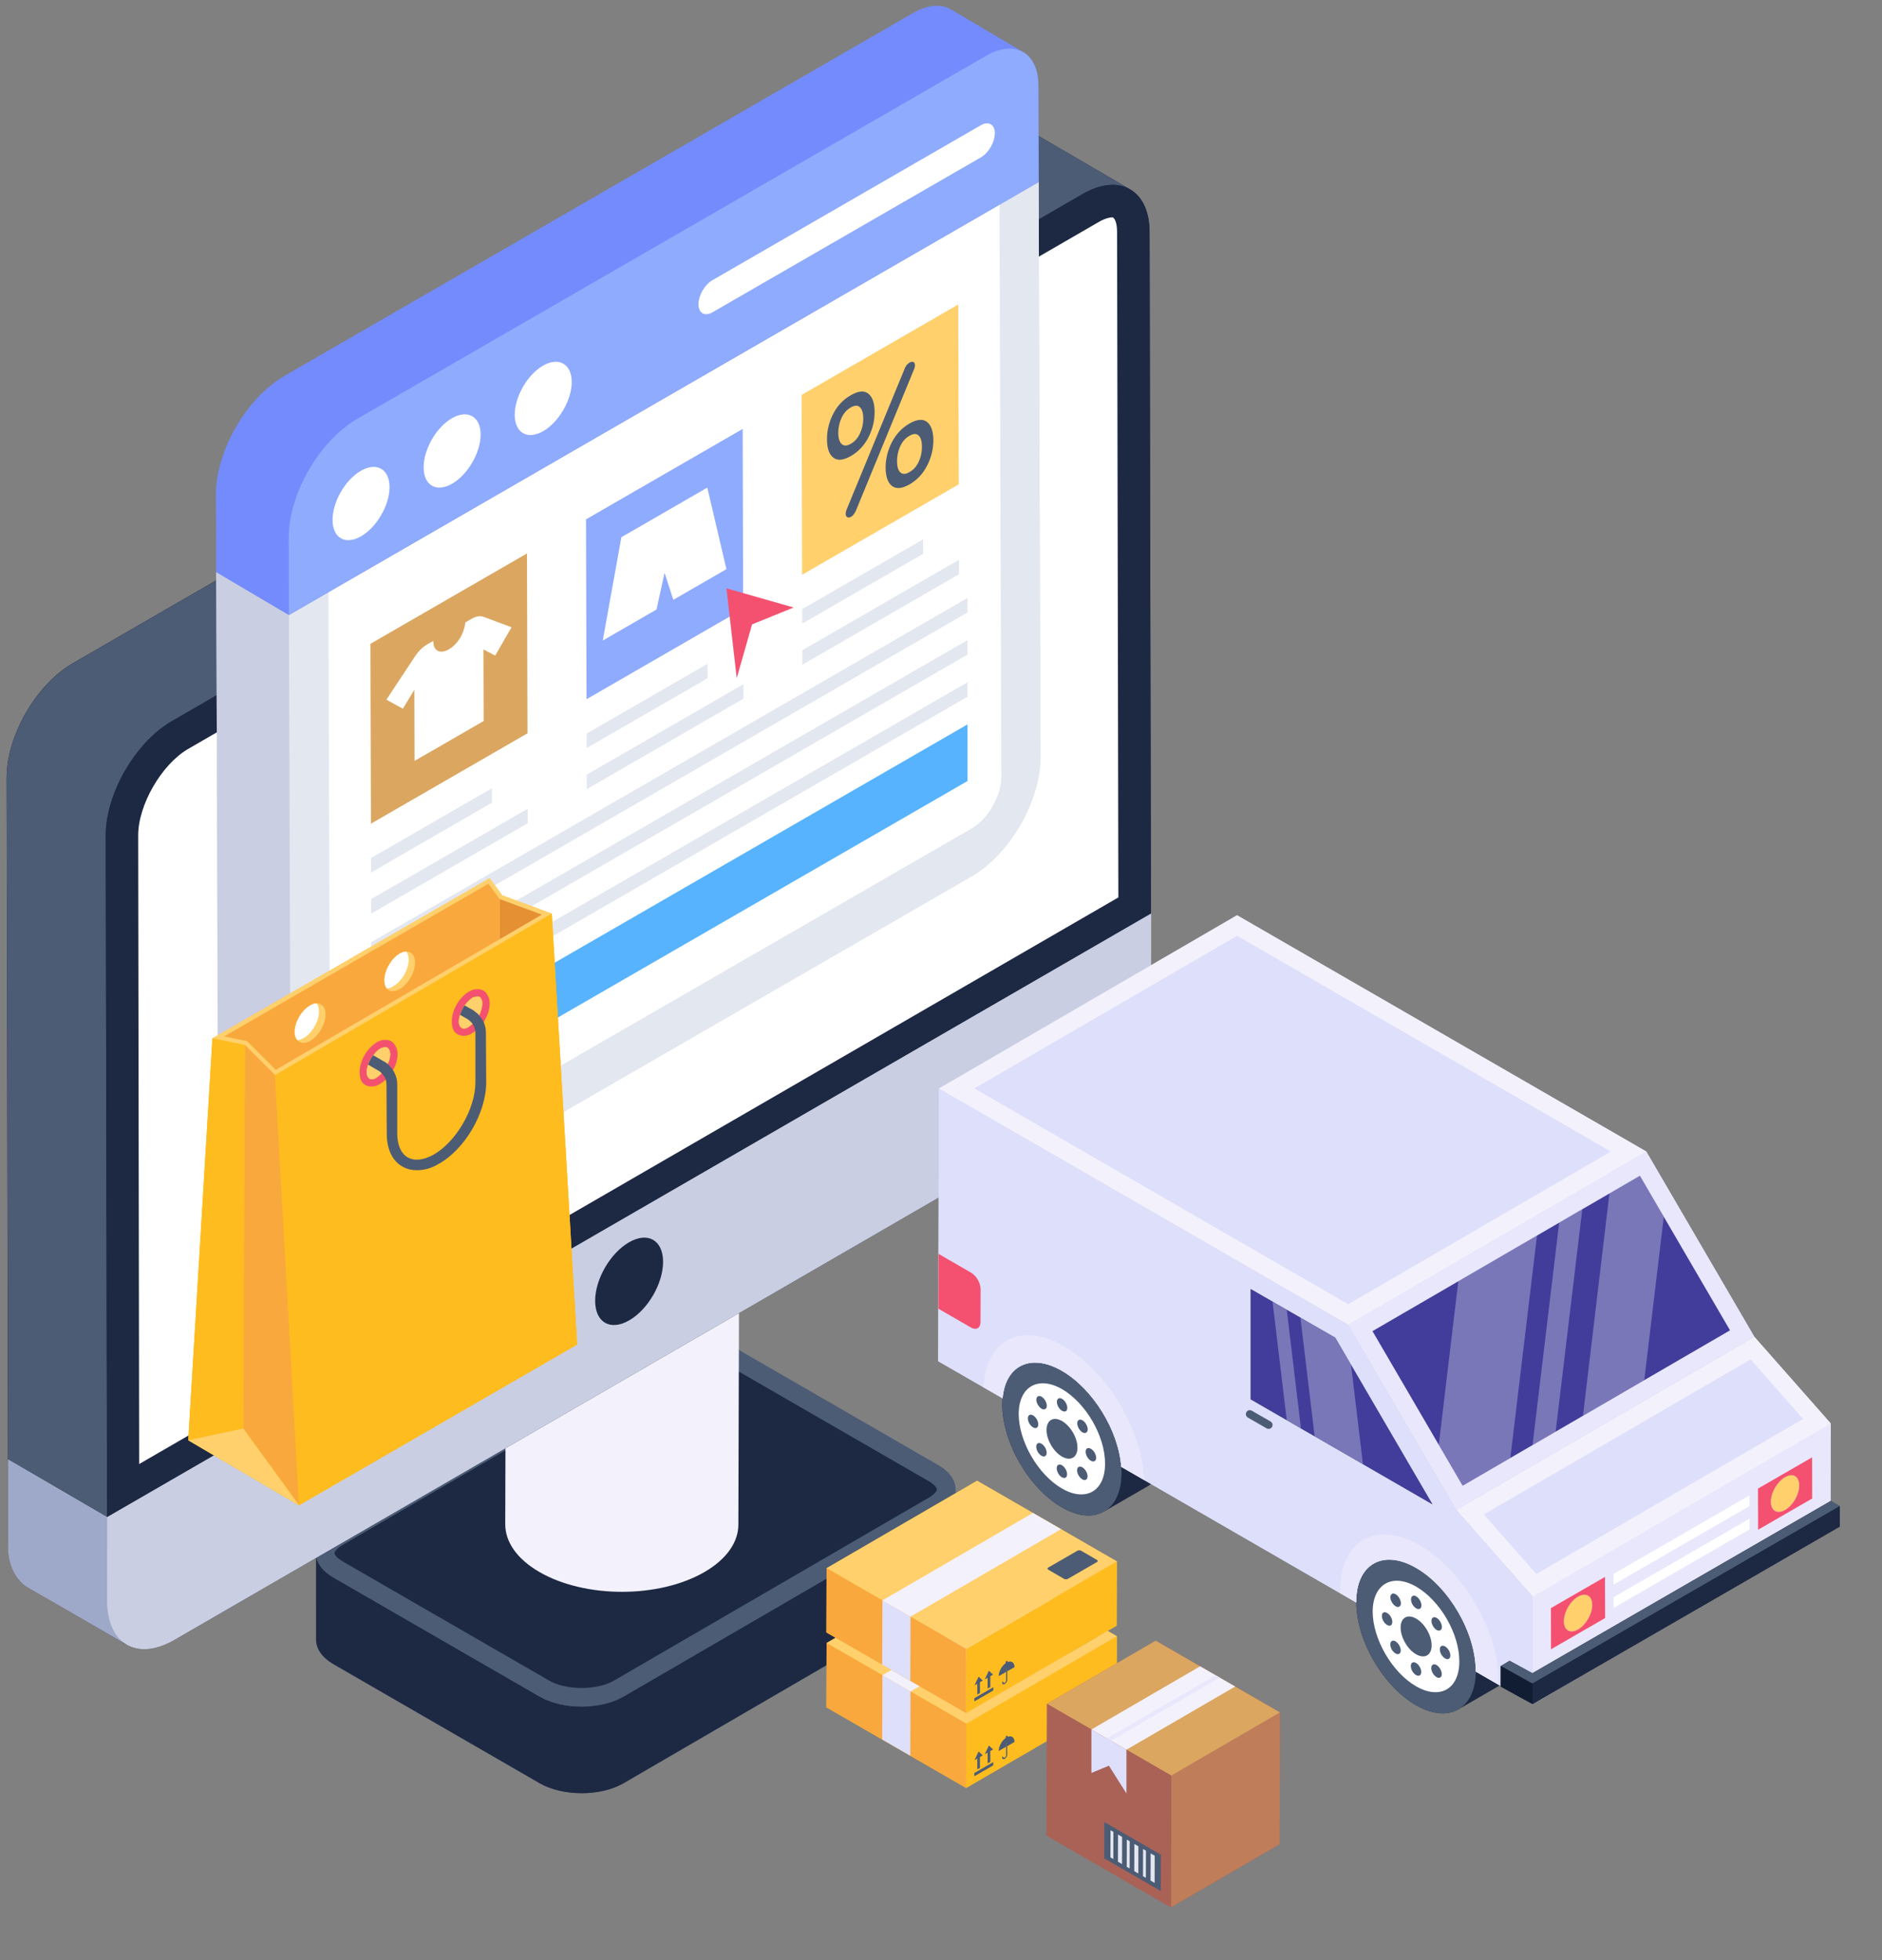 <svg width="120" height="125" viewBox="0 0 120 125" fill="none" xmlns="http://www.w3.org/2000/svg">
<rect x="0" y="0" width="120" height="125" fill="#808080" stroke="none"/>
<path d="M20.155 99.038C20.155 99.323 20.25 99.608 20.416 99.869C20.25 99.656 20.179 99.442 20.155 99.204V99.038Z" fill="#1D2943"/>
<path d="M34.997 108.466C34.783 108.394 34.593 108.3 34.403 108.204L21.271 100.605L34.403 108.181C34.593 108.276 34.783 108.371 34.997 108.466Z" fill="#1D2943"/>
<path d="M20.162 99.083C20.163 99.123 20.151 99.164 20.155 99.204V99.038C20.155 99.053 20.162 99.068 20.162 99.083Z" fill="#4C5C75"/>
<path d="M59.813 93.434L46.657 85.835C45.185 84.98 42.786 84.98 41.314 85.835L21.248 97.495C20.494 97.938 20.149 98.507 20.163 99.083C20.172 99.353 20.259 99.622 20.417 99.869C20.251 99.656 20.18 99.442 20.156 99.204V104.547C20.156 105.117 20.512 105.687 21.272 106.138L34.404 113.714C35.876 114.568 38.298 114.568 39.771 113.714L59.837 102.03C60.573 101.627 60.929 101.08 60.929 100.51V95.001C60.929 94.431 60.573 93.861 59.813 93.434ZM34.404 108.204L21.272 100.605L34.404 108.181C34.594 108.276 34.784 108.371 34.998 108.466C34.784 108.394 34.594 108.299 34.404 108.204Z" fill="#4C5C75"/>
<path d="M20.155 99.038C20.155 99.323 20.25 99.608 20.416 99.869C20.25 99.656 20.179 99.442 20.155 99.204V99.038Z" fill="#4C5C75"/>
<path d="M34.997 108.466C34.783 108.394 34.594 108.299 34.404 108.204L21.271 100.605L34.404 108.181C34.594 108.276 34.783 108.371 34.997 108.466Z" fill="#4C5C75"/>
<path d="M60.92 94.996L60.921 100.506C60.921 101.074 60.562 101.623 59.842 102.039L39.761 113.717C38.303 114.569 35.881 114.569 34.404 113.717L21.269 106.128C20.512 105.692 20.152 105.125 20.152 104.557L20.151 99.047C20.151 99.614 20.511 100.163 21.268 100.599L34.403 108.189C35.879 109.04 38.283 109.04 39.759 108.189L59.822 96.529C60.56 96.113 60.92 95.545 60.92 94.996Z" fill="#1D2943"/>
<path d="M59.81 93.431C61.285 94.282 61.293 95.677 59.828 96.528L39.754 108.194C38.29 109.045 35.881 109.045 34.407 108.194L21.259 100.603C19.773 99.745 19.777 98.356 21.242 97.505L41.315 85.84C42.78 84.989 45.177 84.982 46.663 85.84L59.81 93.431Z" fill="#4C5C75"/>
<path d="M37.084 107.646C36.288 107.646 35.528 107.471 35 107.166L21.852 99.575C21.468 99.354 21.329 99.139 21.329 99.047C21.329 98.958 21.465 98.746 21.837 98.529L41.91 86.865C42.436 86.56 43.193 86.385 43.986 86.385C44.78 86.385 45.539 86.56 46.07 86.867L59.217 94.457C59.597 94.676 59.735 94.893 59.735 94.986C59.735 95.075 59.602 95.287 59.232 95.503L39.158 107.169C38.636 107.472 37.88 107.646 37.084 107.646Z" fill="#1D2943"/>
<path d="M47.17 65.487L47.08 97.232C47.077 98.324 46.359 99.413 44.927 100.246C42.027 101.93 37.319 101.938 34.401 100.253C32.938 99.409 32.212 98.305 32.215 97.202L32.305 65.457C32.302 66.56 33.029 67.664 34.49 68.508C37.409 70.193 42.117 70.185 45.017 68.501C46.449 67.668 47.167 66.579 47.17 65.487Z" fill="#F3F1FC"/>
<path d="M44.969 62.419C47.888 64.103 47.903 66.823 45.017 68.501C42.117 70.185 37.409 70.193 34.49 68.508C31.572 66.823 31.583 64.103 34.482 62.419C37.369 60.741 42.051 60.733 44.969 62.419Z" fill="#E9E7FC"/>
<path d="M7.973 49.146C8.353 48.481 8.828 47.84 9.327 47.317C8.828 47.864 8.353 48.481 7.973 49.146Z" fill="#4C5C75"/>
<path d="M72.018 12.053C71.9 11.982 71.757 11.935 71.615 11.887C71.71 11.911 71.805 11.958 71.9 11.982C71.947 12.006 71.971 12.03 72.018 12.053Z" fill="#4C5C75"/>
<path d="M73.301 14.808C73.301 13.431 72.802 12.481 72.018 12.053C71.9 11.982 71.757 11.935 71.615 11.887C71.71 11.911 71.805 11.958 71.9 11.982L65.749 8.396C64.966 7.945 63.897 8.016 62.733 8.705L4.625 42.307C2.298 43.66 0.398 46.937 0.422 49.645L0.517 98.492C0.517 99.822 0.992 100.771 1.751 101.199L8.068 104.88C8.021 104.856 7.973 104.808 7.926 104.761C8.685 105.331 9.825 105.307 11.084 104.595L69.169 70.969C71.52 69.616 73.396 66.338 73.396 63.655L73.301 14.808ZM7.973 49.146C8.353 48.481 8.828 47.84 9.327 47.317C8.828 47.864 8.353 48.481 7.973 49.146Z" fill="#1D2943"/>
<path d="M7.973 49.146C8.353 48.481 8.828 47.84 9.327 47.317C8.828 47.864 8.353 48.481 7.973 49.146Z" fill="#1D2943"/>
<path d="M72.018 12.053C71.9 11.982 71.757 11.935 71.615 11.887C71.71 11.911 71.805 11.958 71.9 11.982C71.947 12.006 71.971 12.03 72.018 12.053Z" fill="#1D2943"/>
<path d="M0.422 49.634C0.407 46.944 2.305 43.671 4.637 42.311L62.723 8.7C63.904 8.012 64.966 7.952 65.743 8.401L72.065 12.078C71.287 11.629 70.227 11.689 69.046 12.361L10.959 45.987C8.627 47.332 6.729 50.621 6.744 53.311L6.834 102.157C6.849 103.503 7.312 104.43 8.074 104.878L1.752 101.201C0.99 100.768 0.526 99.826 0.526 98.496L0.422 49.634Z" fill="#4C5C75"/>
<path d="M69.046 12.369C71.384 11.019 73.29 12.105 73.297 14.802L73.398 63.65C73.406 66.336 71.513 69.615 69.175 70.965L11.091 104.584C8.753 105.934 6.847 104.848 6.84 102.162L6.739 53.314C6.732 50.617 8.624 47.338 10.963 45.988L69.046 12.369Z" fill="#1D2943"/>
<path d="M73.396 58.265V63.655C73.396 66.338 71.52 69.616 69.169 70.969L11.084 104.595C9.897 105.26 8.828 105.331 8.068 104.856L1.776 101.223C1.016 100.795 0.493 99.798 0.517 98.468V93.078L6.834 96.758L73.396 58.265Z" fill="#C9CEE2"/>
<path d="M73.398 58.261V63.65C73.405 66.337 71.512 69.615 69.174 70.965L11.091 104.584C8.753 105.934 6.847 104.848 6.84 102.162L6.829 96.753L73.398 58.261Z" fill="#C9CEE2"/>
<path d="M6.825 102.106L6.831 96.758L0.515 93.083L0.526 98.461C0.492 99.802 1.027 100.789 1.784 101.22L8.057 104.868C7.3 104.422 6.84 103.441 6.825 102.106Z" fill="#9EA9C9"/>
<path d="M40.106 79.224C41.306 78.531 42.275 79.083 42.279 80.462C42.283 81.841 41.32 83.508 40.12 84.201C38.921 84.894 37.952 84.341 37.948 82.963C37.944 81.584 38.907 79.916 40.106 79.224Z" fill="#1D2943"/>
<path d="M71.309 57.23L8.873 93.364L8.811 53.312C8.791 51.353 10.296 48.756 11.986 47.767L70.072 14.148C70.546 13.88 70.835 13.859 70.938 13.859C71.062 13.9 71.227 14.168 71.227 14.807L71.309 57.23Z" fill="white"/>
<path d="M66.343 48.291C66.343 51.093 64.372 54.489 61.95 55.89L22.957 78.402C21.604 79.186 20.369 79.186 19.561 78.521C19.656 78.592 19.728 78.663 19.823 78.711L15.192 75.98C14.385 75.529 13.91 74.555 13.91 73.154L13.791 36.489L18.422 39.22L66.224 11.602L66.343 48.291Z" fill="#E3E7F0"/>
<path d="M66.228 11.613L66.344 48.286C66.352 51.087 64.383 54.484 61.957 55.885L22.955 78.402C20.518 79.809 18.548 78.687 18.54 75.886L18.424 39.212L66.228 11.613Z" fill="#E3E7F0"/>
<path d="M19.816 78.708L15.19 75.977C14.395 75.517 13.918 74.545 13.9 73.149L13.794 36.477L18.42 39.209L18.544 75.88C18.544 77.277 19.038 78.249 19.816 78.708Z" fill="#C9CEE2"/>
<path d="M62.896 5.533C63.336 5.279 63.709 5.479 63.711 5.997L63.846 49.557C63.849 50.75 62.995 52.23 61.956 52.83L22.955 75.347C21.905 75.953 21.056 75.456 21.053 74.263L20.921 31.949C20.918 30.743 21.762 29.282 22.811 28.676L62.896 5.533Z" fill="white"/>
<path d="M18.424 39.212L13.79 36.483L60.36 8.144L66.228 11.613L18.424 39.212Z" fill="#C3C7CF"/>
<path d="M66.224 11.602L18.422 39.22L13.791 36.489L13.767 31.573C13.767 28.771 15.714 25.375 18.16 23.974L58.245 0.821C59.171 0.298 60.026 0.251 60.62 0.607L65.108 3.267C65.773 3.576 66.2 4.335 66.2 5.452L66.224 11.602Z" fill="#748BFD"/>
<path d="M65.242 3.328C64.641 2.974 63.81 3.027 62.873 3.558L22.803 26.695C20.364 28.109 18.402 31.503 18.402 34.295L18.42 39.209L13.794 36.477L13.776 31.563C13.776 28.771 15.721 25.377 18.16 23.963L58.248 0.826C59.167 0.296 60.015 0.243 60.616 0.596L65.242 3.328Z" fill="#748BFD"/>
<path d="M62.882 3.556C64.71 2.501 66.204 3.34 66.21 5.453L66.228 11.613L18.424 39.212L18.41 34.298C18.402 31.497 20.36 28.107 22.797 26.699L62.882 3.556Z" fill="#8FABFE"/>
<path d="M23.011 30.023C24.012 29.445 24.836 29.915 24.839 31.065C24.843 32.204 24.024 33.622 23.023 34.2C22.012 34.783 21.208 34.303 21.205 33.163C21.201 32.013 22 30.607 23.011 30.023Z" fill="white"/>
<path d="M28.819 26.67C29.82 26.092 30.644 26.561 30.647 27.712C30.65 28.851 29.832 30.268 28.83 30.847C27.819 31.43 27.015 30.95 27.012 29.81C27.009 28.66 27.807 27.254 28.819 26.67Z" fill="white"/>
<path d="M34.626 23.317C35.627 22.739 36.451 23.209 36.455 24.359C36.458 25.498 35.639 26.916 34.638 27.494C33.627 28.078 32.823 27.597 32.82 26.457C32.817 25.307 33.615 23.901 34.626 23.317Z" fill="white"/>
<path d="M62.545 7.984C63.031 7.704 63.432 7.932 63.434 8.491C63.435 9.06 63.037 9.751 62.551 10.031L45.424 19.919C44.939 20.199 44.537 19.971 44.536 19.401C44.534 18.843 44.933 18.153 45.419 17.872L62.545 7.984Z" fill="white"/>
<path d="M33.601 35.295L33.634 46.764L23.653 52.526L23.62 41.057L33.601 35.295Z" fill="#DBA660"/>
<path d="M47.354 27.354L47.387 38.823L37.398 44.59L37.365 33.121L47.354 27.354Z" fill="#8FABFE"/>
<path d="M61.1 19.418L61.133 30.887L51.143 36.654L51.111 25.186L61.1 19.418Z" fill="#FFD06C"/>
<path d="M33.646 51.575L33.649 52.498L23.668 58.261L23.665 57.337L33.646 51.575Z" fill="#E3E7F0"/>
<path d="M31.367 50.267L31.369 51.19L23.66 55.641L23.658 54.717L31.367 50.267Z" fill="#E3E7F0"/>
<path d="M61.69 38.134L61.693 39.057L23.66 61.015L23.658 60.092L61.69 38.134Z" fill="#E3E7F0"/>
<path d="M61.69 40.821L61.693 41.745L23.66 63.703L23.658 62.779L61.69 40.821Z" fill="#E3E7F0"/>
<path d="M61.69 43.508L61.693 44.432L23.66 66.39L23.658 65.466L61.69 43.508Z" fill="#E3E7F0"/>
<path d="M61.693 49.806L23.66 71.764L23.658 68.153L61.69 46.196L61.693 49.806Z" fill="#57B3FE"/>
<path d="M45.112 42.331L45.115 43.254L37.405 47.705L37.403 46.782L45.112 42.331Z" fill="#E3E7F0"/>
<path d="M47.4 43.634L47.402 44.558L37.413 50.325L37.411 49.401L47.4 43.634Z" fill="#E3E7F0"/>
<path d="M58.858 34.395L58.86 35.318L51.151 39.769L51.148 38.846L58.858 34.395Z" fill="#E3E7F0"/>
<path d="M61.145 35.698L61.148 36.622L51.158 42.389L51.156 41.465L61.145 35.698Z" fill="#E3E7F0"/>
<path d="M30.076 39.458C30.352 39.299 30.619 39.257 30.833 39.335L32.617 40.001L31.574 41.809L30.827 41.417L30.84 45.98L26.433 48.524L26.42 43.989L25.687 45.194L24.637 44.619L26.471 41.843C26.68 41.528 26.944 41.266 27.217 41.109L27.629 40.871C27.622 41.583 28.119 41.701 28.628 41.407C29.097 41.136 29.575 40.516 29.675 39.689C29.685 39.684 29.871 39.576 30.076 39.458Z" fill="white"/>
<path d="M45.099 31.096L46.319 36.296L42.932 38.252L42.374 36.53L41.86 38.87L38.433 40.849L39.62 34.259L45.099 31.096Z" fill="white"/>
<path d="M59.115 26.913C58.844 26.698 58.468 26.734 57.986 27.009C57.505 27.289 57.129 27.693 56.863 28.211C56.601 28.725 56.468 29.27 56.468 29.826C56.473 30.385 56.606 30.775 56.867 30.986C57.138 31.197 57.514 31.165 57.996 30.89C58.477 30.61 58.858 30.206 59.119 29.683C59.381 29.174 59.514 28.628 59.514 28.069C59.509 27.514 59.376 27.124 59.115 26.913ZM57.408 30.124C57.266 29.991 57.197 29.748 57.197 29.408C57.197 29.069 57.266 28.743 57.404 28.45C57.546 28.151 57.734 27.936 57.986 27.794C58.239 27.647 58.431 27.638 58.574 27.775C58.716 27.908 58.785 28.151 58.785 28.491C58.789 28.83 58.716 29.151 58.578 29.449C58.436 29.748 58.248 29.959 57.991 30.105C57.743 30.252 57.551 30.257 57.408 30.124Z" fill="#4C5C75"/>
<path d="M58.34 23.29C58.34 23.377 58.317 23.478 58.266 23.588L54.574 32.568C54.537 32.646 54.496 32.724 54.441 32.793C54.386 32.866 54.331 32.921 54.267 32.958C54.175 33.008 54.093 33.018 54.024 32.981C53.955 32.944 53.923 32.871 53.923 32.756C53.923 32.688 53.937 32.609 53.969 32.527L57.693 23.487C57.762 23.322 57.858 23.203 57.986 23.129C58.083 23.07 58.17 23.056 58.234 23.083C58.303 23.106 58.335 23.18 58.34 23.29Z" fill="#4C5C75"/>
<path d="M55.367 25.106C55.106 24.89 54.725 24.927 54.244 25.207C53.758 25.482 53.381 25.886 53.12 26.404C52.858 26.922 52.725 27.463 52.73 28.018C52.73 28.578 52.863 28.973 53.129 29.179C53.391 29.394 53.771 29.358 54.253 29.082C54.734 28.803 55.115 28.399 55.377 27.881C55.638 27.367 55.771 26.826 55.766 26.266C55.766 25.707 55.633 25.317 55.367 25.106ZM54.831 27.642C54.693 27.941 54.505 28.156 54.253 28.298C54.001 28.445 53.808 28.45 53.666 28.317C53.528 28.184 53.45 27.941 53.45 27.601C53.45 27.262 53.524 26.936 53.661 26.642C53.803 26.344 53.991 26.129 54.244 25.987C54.496 25.84 54.689 25.835 54.826 25.968C54.968 26.101 55.042 26.344 55.046 26.684C55.046 27.023 54.973 27.349 54.831 27.642Z" fill="#4C5C75"/>
<path d="M46.319 37.518L50.604 38.742L47.953 39.818L46.975 43.248L46.319 37.518Z" fill="#F45170"/>
<path d="M36.8 85.74L19.061 95.998L12.008 91.842L13.551 66.219L31.219 56.008L32.026 57.101L35.185 58.264L36.8 85.74Z" fill="#FEBC1F"/>
<path d="M13.54 66.214L31.219 56L32.019 57.103L35.183 58.27L17.537 68.564L15.618 66.646L13.54 66.214Z" fill="#FFD06C"/>
<path d="M31.847 57.329V59.902L34.549 58.326L31.847 57.329Z" fill="#E59033"/>
<path d="M31.143 56.358L14.293 66.093L15.753 66.396L17.581 68.224L31.847 59.902V57.329L31.143 56.358Z" fill="#F9A83D"/>
<path d="M19.072 95.965L15.512 91.101L15.621 66.645L17.537 68.561L19.072 95.965Z" fill="#F9A83D"/>
<path d="M15.618 66.646L13.54 66.214L12 91.847L19.066 95.993L15.51 91.097L15.618 66.646Z" fill="#FEBC1F"/>
<path d="M35.183 58.27L17.537 68.564L19.066 95.993L36.796 85.747L35.183 58.27Z" fill="#FEBC1F"/>
<path d="M12 91.847L15.51 91.097L19.066 95.993L12 91.847Z" fill="#FFD06C"/>
<path d="M20.759 64.678C20.759 65.303 20.324 66.064 19.781 66.377C19.441 66.567 19.142 66.54 18.966 66.336C18.857 66.227 18.789 66.051 18.789 65.806C18.789 65.195 19.224 64.434 19.767 64.121C19.93 64.026 20.066 63.986 20.189 63.986C20.528 63.986 20.759 64.244 20.759 64.678Z" fill="#FFD06C"/>
<path d="M26.465 61.377C26.465 62.002 26.03 62.763 25.487 63.075C25.134 63.279 24.835 63.238 24.658 63.035C24.563 62.912 24.509 62.736 24.509 62.518C24.509 61.893 24.944 61.132 25.474 60.82C25.623 60.725 25.772 60.684 25.895 60.684C26.234 60.67 26.465 60.928 26.465 61.377Z" fill="#FFD06C"/>
<path d="M20.338 64.502C20.338 65.127 19.903 65.888 19.36 66.2C19.21 66.282 19.088 66.322 18.966 66.336C18.857 66.227 18.789 66.051 18.789 65.806C18.789 65.195 19.224 64.434 19.767 64.121C19.93 64.026 20.066 63.986 20.189 63.986C20.284 64.108 20.338 64.284 20.338 64.502Z" fill="white"/>
<path d="M26.058 61.2C26.058 61.825 25.623 62.586 25.066 62.899C24.93 62.994 24.78 63.035 24.658 63.035C24.563 62.912 24.509 62.736 24.509 62.518C24.509 61.893 24.944 61.132 25.474 60.82C25.623 60.725 25.772 60.684 25.895 60.684C25.99 60.793 26.058 60.969 26.058 61.2Z" fill="white"/>
<path d="M30.945 63.263C30.815 63.133 30.629 63.078 30.443 63.078C30.239 63.078 30.053 63.133 29.885 63.245C29.272 63.617 28.807 64.416 28.807 65.142C28.807 65.402 28.862 65.644 28.993 65.811C29.141 65.978 29.346 66.053 29.569 66.053C29.755 66.053 29.941 65.997 30.108 65.886C30.722 65.551 31.224 64.714 31.224 63.989C31.224 63.691 31.113 63.45 30.945 63.263ZM30.555 64.751C30.555 64.77 30.536 64.77 30.536 64.788C30.387 64.993 30.276 65.16 30.127 65.29L30.108 65.309C30.053 65.365 29.997 65.402 29.941 65.439C29.922 65.458 29.904 65.476 29.885 65.495C29.662 65.625 29.457 65.625 29.364 65.495C29.29 65.421 29.253 65.29 29.253 65.142C29.253 64.974 29.29 64.844 29.327 64.714C29.402 64.491 29.495 64.286 29.625 64.119C29.755 63.933 29.941 63.747 30.108 63.635C30.201 63.58 30.331 63.561 30.406 63.542H30.443C30.499 63.542 30.592 63.561 30.629 63.617C30.685 63.673 30.759 63.803 30.759 63.989C30.759 64.212 30.666 64.491 30.555 64.751Z" fill="#F45170"/>
<path d="M25.069 66.499C24.939 66.369 24.753 66.313 24.567 66.313C24.362 66.313 24.176 66.369 24.009 66.481C23.395 66.853 22.93 67.652 22.93 68.377C22.93 68.638 22.986 68.88 23.116 69.047C23.265 69.214 23.47 69.289 23.693 69.289C23.879 69.289 24.065 69.233 24.232 69.121C24.846 68.787 25.348 67.95 25.348 67.225C25.348 66.927 25.236 66.685 25.069 66.499ZM24.715 67.857C24.715 67.894 24.697 67.95 24.678 67.987C24.678 68.006 24.66 68.006 24.66 68.024C24.548 68.192 24.455 68.322 24.325 68.433C24.306 68.471 24.288 68.508 24.25 68.526L24.232 68.545C24.176 68.601 24.12 68.638 24.065 68.675C24.046 68.694 24.027 68.712 24.009 68.731C23.786 68.861 23.581 68.861 23.488 68.731C23.414 68.656 23.377 68.526 23.377 68.377C23.377 68.21 23.414 68.08 23.451 67.95C23.451 67.931 23.47 67.913 23.47 67.894C23.544 67.689 23.637 67.504 23.748 67.355C23.767 67.336 23.767 67.318 23.804 67.299C23.916 67.132 24.083 66.964 24.232 66.871C24.325 66.816 24.455 66.797 24.529 66.778H24.567C24.622 66.778 24.715 66.797 24.753 66.853C24.808 66.908 24.883 67.039 24.883 67.225C24.883 67.411 24.827 67.634 24.715 67.857Z" fill="#F45170"/>
<path d="M30.555 64.751C30.555 64.77 30.536 64.77 30.536 64.788C30.387 64.993 30.276 65.16 30.127 65.29L30.108 65.309C30.053 65.365 29.997 65.402 29.941 65.439C29.922 65.458 29.904 65.476 29.885 65.495C29.662 65.625 29.457 65.625 29.364 65.495C29.29 65.421 29.253 65.29 29.253 65.142C29.253 64.974 29.29 64.844 29.327 64.714C29.402 64.491 29.495 64.286 29.625 64.119C29.755 63.933 29.941 63.747 30.108 63.635C30.201 63.58 30.331 63.561 30.406 63.542H30.443C30.499 63.542 30.592 63.561 30.629 63.617C30.685 63.673 30.759 63.803 30.759 63.989C30.759 64.212 30.666 64.491 30.555 64.751Z" fill="#FFD06C"/>
<path d="M24.715 67.857C24.715 67.894 24.697 67.95 24.678 67.987C24.678 68.006 24.66 68.006 24.66 68.024C24.548 68.192 24.455 68.322 24.325 68.433C24.306 68.471 24.288 68.508 24.25 68.526L24.232 68.545C24.176 68.601 24.12 68.638 24.064 68.675C24.046 68.694 24.027 68.712 24.009 68.731C23.785 68.861 23.581 68.861 23.488 68.731C23.414 68.657 23.377 68.526 23.377 68.378C23.377 68.21 23.414 68.08 23.451 67.95C23.451 67.931 23.469 67.913 23.469 67.894C23.544 67.689 23.637 67.504 23.748 67.355C23.767 67.336 23.767 67.318 23.804 67.299C23.916 67.132 24.083 66.964 24.232 66.871C24.325 66.816 24.455 66.797 24.529 66.778H24.567C24.622 66.778 24.715 66.797 24.753 66.853C24.808 66.909 24.883 67.039 24.883 67.225C24.883 67.411 24.827 67.634 24.715 67.857Z" fill="#FFD06C"/>
<path d="M31.001 69.028C31.001 70.962 29.644 73.306 27.951 74.235C27.486 74.514 27.022 74.626 26.594 74.626C26.241 74.626 25.924 74.552 25.645 74.384C25.013 74.031 24.66 73.268 24.66 72.301L24.641 69.14C24.641 68.88 24.53 68.619 24.325 68.433C24.269 68.377 24.213 68.322 24.139 68.285L23.47 67.894C23.544 67.689 23.637 67.504 23.749 67.355C23.767 67.336 23.767 67.318 23.804 67.299L24.474 67.689C24.567 67.727 24.641 67.782 24.716 67.857C25.088 68.173 25.329 68.638 25.329 69.14V72.301C25.329 73.008 25.571 73.566 25.999 73.808C26.427 74.049 26.984 73.994 27.635 73.64C29.086 72.822 30.313 70.702 30.313 69.028V65.867C30.313 65.681 30.257 65.514 30.164 65.346C30.146 65.328 30.146 65.309 30.127 65.291C30.09 65.235 30.053 65.198 30.015 65.16C29.96 65.105 29.904 65.049 29.811 64.993L29.328 64.714C29.402 64.491 29.495 64.286 29.625 64.119L30.164 64.417C30.239 64.472 30.313 64.528 30.406 64.603C30.462 64.64 30.518 64.695 30.555 64.751C30.573 64.77 30.573 64.788 30.592 64.807C30.852 65.086 30.983 65.477 30.983 65.867L31.001 69.028Z" fill="#4C5C75"/>
<path d="M66.814 86.998C66.424 86.877 66.06 86.85 65.737 86.89C66.06 86.836 66.424 86.877 66.814 86.998Z" fill="#1D2943"/>
<path d="M70.462 96.34C70.53 96.3 70.584 96.26 70.637 96.219C70.637 96.233 70.624 96.233 70.624 96.246C70.57 96.286 70.516 96.327 70.462 96.34Z" fill="#1D2943"/>
<path d="M70.463 85.8C69.399 85.181 68.443 85.127 67.757 85.531L65.01 87.119C65.172 87.025 65.334 86.971 65.522 86.917C64.553 87.159 63.92 88.102 63.907 89.569C63.907 91.979 65.603 94.913 67.703 96.125C68.793 96.757 69.776 96.798 70.463 96.34C70.53 96.3 70.584 96.26 70.638 96.219C70.638 96.233 70.624 96.233 70.624 96.246L73.141 94.792C73.828 94.402 74.245 93.554 74.245 92.356C74.259 89.933 72.562 87.011 70.463 85.8ZM65.737 86.89C66.061 86.836 66.424 86.877 66.814 86.998C66.424 86.877 66.061 86.85 65.737 86.89Z" fill="#1D2943"/>
<path d="M66.814 86.998C66.424 86.877 66.06 86.85 65.737 86.89C66.06 86.836 66.424 86.877 66.814 86.998Z" fill="#1D2943"/>
<path d="M70.462 96.34C70.53 96.3 70.584 96.26 70.637 96.219C70.637 96.233 70.624 96.233 70.624 96.246C70.57 96.286 70.516 96.327 70.462 96.34Z" fill="#1D2943"/>
<path d="M74.243 92.353C74.243 93.551 73.824 94.398 73.143 94.797L70.397 96.385C71.078 95.995 71.497 95.148 71.507 93.95C71.507 91.535 69.822 88.605 67.719 87.388C66.658 86.784 65.704 86.725 65.012 87.125L67.758 85.528C68.45 85.129 69.404 85.187 70.465 85.8C72.558 87.008 74.253 89.939 74.243 92.353Z" fill="#1D2943"/>
<path d="M67.723 87.392C69.825 88.605 71.516 91.535 71.51 93.95C71.503 96.364 69.8 97.335 67.699 96.121C65.604 94.912 63.906 91.978 63.913 89.564C63.919 87.149 65.628 86.183 67.723 87.392Z" fill="#4C5C75"/>
<path d="M70.461 93.351C70.461 95.1 69.225 95.801 67.707 94.922C66.189 94.042 64.954 91.917 64.954 90.168C64.964 88.42 66.2 87.718 67.718 88.587C69.246 89.477 70.471 91.592 70.461 93.351Z" fill="white"/>
<path d="M67.707 93.439C67.894 93.547 68.041 93.801 68.04 94.016C68.04 94.231 67.892 94.315 67.705 94.207C67.524 94.103 67.378 93.849 67.378 93.634C67.379 93.419 67.526 93.335 67.707 93.439Z" fill="#4C5C75"/>
<path d="M69.02 90.576C69.106 90.625 69.19 90.713 69.254 90.824C69.388 91.055 69.387 91.293 69.253 91.362C69.189 91.402 69.106 91.392 69.021 91.343C68.937 91.294 68.852 91.207 68.785 91.091C68.659 90.872 68.652 90.63 68.787 90.554C68.853 90.516 68.937 90.528 69.02 90.576Z" fill="#4C5C75"/>
<path d="M66.404 92.067C66.49 92.116 66.575 92.203 66.639 92.314C66.772 92.545 66.771 92.783 66.637 92.86C66.573 92.896 66.49 92.884 66.405 92.836C66.321 92.787 66.236 92.701 66.169 92.59C66.043 92.363 66.037 92.121 66.171 92.044C66.237 92.007 66.321 92.019 66.404 92.067Z" fill="#4C5C75"/>
<path d="M65.874 90.265C66.061 90.373 66.201 90.623 66.201 90.831C66.2 91.046 66.059 91.134 65.872 91.026C65.678 90.914 65.538 90.664 65.539 90.449C65.54 90.241 65.681 90.153 65.874 90.265Z" fill="#4C5C75"/>
<path d="M66.647 89.319C66.78 89.549 66.78 89.788 66.646 89.856C66.486 89.957 66.273 89.751 66.178 89.586C66.044 89.363 66.045 89.125 66.179 89.049C66.338 88.958 66.554 89.151 66.647 89.319Z" fill="#4C5C75"/>
<path d="M69.246 93.82C69.379 94.05 69.378 94.289 69.244 94.365C69.18 94.401 69.097 94.389 69.013 94.341C68.928 94.292 68.843 94.206 68.776 94.095C68.643 93.864 68.644 93.626 68.778 93.549C68.937 93.459 69.153 93.652 69.246 93.82Z" fill="#4C5C75"/>
<path d="M67.715 90.62C68.263 90.936 68.703 91.698 68.701 92.328C68.699 92.95 68.257 93.202 67.708 92.886C67.167 92.573 66.727 91.811 66.729 91.189C66.731 90.56 67.173 90.307 67.715 90.62Z" fill="#4C5C75"/>
<path d="M67.719 89.207C67.906 89.314 68.053 89.569 68.052 89.784C68.052 89.999 67.904 90.075 67.717 89.967C67.536 89.863 67.39 89.617 67.39 89.401C67.391 89.186 67.538 89.102 67.719 89.207Z" fill="#4C5C75"/>
<path d="M69.558 92.392C69.745 92.5 69.892 92.754 69.891 92.961C69.891 93.176 69.743 93.26 69.556 93.152C69.369 93.044 69.222 92.79 69.223 92.575C69.223 92.368 69.371 92.284 69.558 92.392Z" fill="#4C5C75"/>
<path d="M87.734 99.638C87.761 99.638 87.788 99.625 87.815 99.611C87.761 99.625 87.72 99.652 87.666 99.679C87.68 99.665 87.707 99.652 87.734 99.638Z" fill="#1D2943"/>
<path d="M93.051 98.386C91.987 97.767 91.031 97.713 90.332 98.117L87.733 99.638C87.76 99.638 87.787 99.624 87.814 99.611C87.76 99.624 87.72 99.651 87.666 99.678C86.939 100.055 86.481 100.917 86.481 102.155C86.468 104.578 88.178 107.526 90.278 108.738C91.422 109.397 92.459 109.411 93.159 108.899L95.743 107.405C96.43 107.015 96.847 106.167 96.847 104.955C96.847 102.532 95.151 99.597 93.051 98.386ZM90.305 99.988C89.995 99.799 89.699 99.678 89.403 99.584C89.699 99.665 89.995 99.799 90.305 99.974C90.56 100.123 90.83 100.311 91.072 100.513C90.83 100.311 90.56 100.136 90.305 99.988Z" fill="#1D2943"/>
<path d="M87.734 99.638C87.761 99.638 87.788 99.625 87.815 99.611C87.761 99.625 87.72 99.652 87.666 99.679C87.68 99.665 87.707 99.652 87.734 99.638Z" fill="#1D2943"/>
<path d="M96.844 104.959C96.844 106.16 96.424 107.01 95.74 107.411L92.985 109.003C93.669 108.612 94.089 107.762 94.099 106.561C94.099 104.138 92.409 101.198 90.299 99.977C89.234 99.372 88.277 99.313 87.584 99.713L90.338 98.111C91.032 97.711 91.989 97.77 93.054 98.385C95.154 99.596 96.854 102.537 96.844 104.959Z" fill="#1D2943"/>
<path d="M90.303 99.982C92.412 101.199 94.109 104.138 94.102 106.561C94.095 108.983 92.387 109.956 90.279 108.739C88.177 107.526 86.474 104.583 86.481 102.16C86.487 99.738 88.202 98.768 90.303 99.982Z" fill="#4C5C75"/>
<path d="M93.049 105.96C93.049 107.714 91.81 108.418 90.287 107.535C88.764 106.653 87.524 104.521 87.524 102.767C87.535 101.013 88.774 100.309 90.297 101.181C91.831 102.074 93.06 104.195 93.049 105.96Z" fill="white"/>
<path d="M90.287 106.048C90.475 106.156 90.622 106.411 90.621 106.627C90.62 106.843 90.472 106.927 90.284 106.818C90.103 106.714 89.956 106.459 89.957 106.243C89.958 106.028 90.106 105.943 90.287 106.048Z" fill="#4C5C75"/>
<path d="M91.604 103.176C91.689 103.225 91.775 103.313 91.839 103.425C91.972 103.656 91.972 103.895 91.837 103.964C91.773 104.004 91.689 103.994 91.605 103.945C91.52 103.897 91.435 103.809 91.368 103.693C91.241 103.473 91.235 103.23 91.369 103.153C91.436 103.116 91.52 103.128 91.604 103.176Z" fill="#4C5C75"/>
<path d="M89.215 104.92C89.349 105.151 89.348 105.39 89.214 105.467C89.053 105.558 88.84 105.356 88.744 105.196C88.617 104.968 88.611 104.726 88.746 104.649C88.909 104.556 89.12 104.755 89.215 104.92Z" fill="#4C5C75"/>
<path d="M88.448 102.864C88.636 102.973 88.776 103.223 88.776 103.431C88.775 103.647 88.634 103.735 88.446 103.627C88.252 103.515 88.111 103.264 88.112 103.048C88.112 102.84 88.254 102.752 88.448 102.864Z" fill="#4C5C75"/>
<path d="M89.224 101.914C89.357 102.146 89.357 102.385 89.222 102.454C89.062 102.555 88.848 102.348 88.753 102.183C88.619 101.959 88.62 101.72 88.754 101.644C88.914 101.552 89.13 101.747 89.224 101.914Z" fill="#4C5C75"/>
<path d="M91.831 106.43C91.964 106.661 91.964 106.9 91.829 106.977C91.669 107.068 91.455 106.866 91.36 106.706C91.226 106.474 91.227 106.235 91.361 106.159C91.521 106.068 91.737 106.262 91.831 106.43Z" fill="#4C5C75"/>
<path d="M90.295 103.22C90.845 103.537 91.286 104.302 91.284 104.933C91.282 105.558 90.838 105.811 90.288 105.493C89.745 105.179 89.304 104.415 89.306 103.791C89.307 103.159 89.751 102.906 90.295 103.22Z" fill="#4C5C75"/>
<path d="M90.299 101.802C90.486 101.91 90.633 102.165 90.633 102.381C90.632 102.597 90.484 102.673 90.296 102.565C90.115 102.46 89.968 102.213 89.969 101.998C89.969 101.782 90.117 101.697 90.299 101.802Z" fill="#4C5C75"/>
<path d="M92.144 104.997C92.331 105.106 92.478 105.361 92.478 105.569C92.477 105.784 92.329 105.869 92.141 105.76C91.954 105.652 91.806 105.397 91.807 105.181C91.808 104.973 91.956 104.889 92.144 104.997Z" fill="#4C5C75"/>
<path d="M116.729 90.781L116.716 97.632L97.708 108.684L97.722 101.819L92.849 96.286L111.856 85.248L116.729 90.781Z" fill="#E9E7FC"/>
<path d="M97.725 101.82L116.733 90.774L116.713 97.638L97.706 108.684L97.725 101.82Z" fill="#E9E7FC"/>
<path d="M92.852 96.292L111.859 85.246L116.733 90.774L97.725 101.82L92.852 96.292Z" fill="#F3F1FC"/>
<path d="M94.613 96.578L111.624 86.692L114.971 90.489L97.96 100.375L94.613 96.578Z" fill="#DEDFFB"/>
<path d="M97.73 101.821L97.707 108.683L94.095 106.599V106.554C94.095 104.131 92.396 101.198 90.29 99.987C88.195 98.775 86.474 99.737 86.474 102.161V102.195L71.493 93.543C71.323 91.222 69.692 88.572 67.722 87.428C65.74 86.273 64.109 87.066 63.928 89.172L59.821 86.806L59.867 69.413L85.964 84.484L92.849 96.295L97.73 101.821Z" fill="#DEDFFB"/>
<path d="M97.73 101.819L97.707 108.681L95.567 107.447L94.095 106.597V106.552C94.095 104.129 92.396 101.196 90.29 99.984C88.195 98.773 86.474 99.735 86.474 102.158V102.192L85.455 101.603L71.493 93.541C71.323 91.22 69.692 88.57 67.722 87.426C65.74 86.271 64.109 87.064 63.928 89.17L59.821 86.804L59.867 69.411L85.964 84.482L92.849 96.293L97.73 101.819Z" fill="#DEDFFB"/>
<path d="M91.332 95.93L79.748 89.238V82.206L85.138 85.309L91.332 95.93Z" fill="#4C5C75"/>
<path d="M91.332 95.93L86.904 93.371L83.824 91.593L82.952 91.095L82.046 90.563L79.748 89.238V82.206L81.14 83.01L82.046 83.531L82.918 84.029L85.138 85.309L86.145 87.041L91.332 95.93Z" fill="#423D9B"/>
<path d="M72.965 94.39L71.493 93.541C71.323 91.22 69.692 88.57 67.722 87.426C65.74 86.271 64.11 87.064 63.928 89.17L62.706 88.468C62.864 85.445 65.106 84.267 67.847 85.852C70.598 87.449 72.84 91.197 72.965 94.39Z" fill="#E9E7FC"/>
<path d="M95.567 107.277V107.447L94.095 106.597V106.552C94.095 104.129 92.396 101.196 90.29 99.984C88.195 98.773 86.474 99.735 86.474 102.158V102.192L85.455 101.603V101.434C85.466 98.229 87.742 96.938 90.528 98.546C93.325 100.165 95.578 104.061 95.567 107.277Z" fill="#E9E7FC"/>
<path d="M98.374 108.293L98.17 108.161L97.106 107.873L98.368 106.983L98.374 108.293Z" fill="#111D33"/>
<path d="M117.308 96.057V97.35L98.368 108.294L97.708 108.684V108.671L95.689 107.553V106.248L96.254 105.911L97.708 106.705L116.729 95.721L117.308 96.057Z" fill="#111D33"/>
<path d="M117.307 96.053L98.28 107.036L97.706 107.369L95.694 106.245L96.257 105.912L97.706 106.703L116.733 95.72L117.307 96.053Z" fill="#4C5C75"/>
<path d="M117.307 96.053V97.353L98.374 108.294L97.706 108.681V107.369L98.374 106.982L117.307 96.053Z" fill="#1D2943"/>
<path d="M95.694 106.245L95.689 107.555L97.705 108.675L97.71 107.365L95.694 106.245Z" fill="#111D33"/>
<path d="M100.618 101.823C101.114 101.537 101.523 101.759 101.525 102.351C101.526 102.931 101.12 103.625 100.624 103.911C100.119 104.203 99.719 103.975 99.717 103.394C99.716 102.802 100.113 102.114 100.618 101.823Z" fill="#FFD06C"/>
<path d="M98.888 102.553L102.337 100.562L102.345 103.186L98.895 105.177L98.888 102.553ZM100.624 103.911C101.12 103.625 101.526 102.931 101.525 102.351C101.523 101.759 101.114 101.537 100.618 101.823C100.113 102.115 99.716 102.802 99.717 103.394C99.719 103.975 100.119 104.203 100.624 103.911Z" fill="#F45170"/>
<path d="M113.823 94.198C114.319 93.912 114.719 94.14 114.72 94.732C114.722 95.313 114.325 96.001 113.829 96.287C113.324 96.578 112.915 96.356 112.913 95.776C112.911 95.184 113.318 94.49 113.823 94.198Z" fill="#FFD06C"/>
<path d="M112.093 94.929L115.543 92.938L115.55 95.561L112.101 97.553L112.093 94.929ZM113.83 96.287C114.325 96.001 114.722 95.313 114.721 94.732C114.719 94.14 114.319 93.912 113.824 94.199C113.318 94.49 112.912 95.184 112.913 95.776C112.915 96.356 113.324 96.578 113.83 96.287Z" fill="#F45170"/>
<path d="M111.549 95.366L111.551 96.047L102.884 101.052L102.882 100.37L111.549 95.366Z" fill="white"/>
<path d="M111.554 96.851L111.556 97.532L102.888 102.537L102.886 101.856L111.554 96.851Z" fill="white"/>
<path d="M80.888 91.123C80.845 91.123 80.802 91.112 80.762 91.089L79.566 90.4C79.445 90.331 79.404 90.176 79.473 90.055C79.543 89.934 79.696 89.893 79.818 89.963L81.014 90.651C81.135 90.721 81.176 90.876 81.106 90.996C81.06 91.077 80.975 91.123 80.888 91.123Z" fill="#4C5C75"/>
<path d="M111.857 85.248L92.849 96.286L85.957 84.481L59.868 69.417L78.876 58.365L104.964 73.429L111.857 85.248Z" fill="#DEDFFB"/>
<path d="M104.971 73.434L85.963 84.48L59.87 69.415L78.878 58.369L104.971 73.434Z" fill="#F3F1FC"/>
<path d="M62.129 69.412L78.879 59.678L102.711 73.437L85.961 83.171L62.129 69.412Z" fill="#DEDFFB"/>
<path d="M85.963 84.48L104.971 73.434L111.86 85.246L92.852 96.292L85.963 84.48Z" fill="#E9E7FC"/>
<path d="M87.512 84.889L104.562 74.981L110.31 84.837L93.26 94.745L87.512 84.889Z" fill="#423D9B"/>
<g opacity="0.3">
<path d="M98.001 78.797L96.303 92.975L93.257 94.741L91.739 92.137L92.985 81.708L98.001 78.797Z" fill="white"/>
<path d="M106.086 77.597L104.841 88.015L100.934 90.28L102.621 76.103L104.558 74.981L106.086 77.597Z" fill="white"/>
<path d="M100.889 77.122L99.19 91.299L97.718 92.148L99.417 77.971L100.889 77.122Z" fill="white"/>
</g>
<g opacity="0.3">
<path d="M86.904 93.371L83.824 91.593L82.918 84.029L85.137 85.309L86.145 87.041L86.904 93.371Z" fill="white"/>
<path d="M82.952 91.095L82.046 90.563L81.14 83.01L82.046 83.531L82.952 91.095Z" fill="white"/>
</g>
<path d="M71.199 103.67L71.212 99.573L62.303 94.429L52.705 100.007L52.691 104.104L53.28 104.444L52.705 104.779L52.691 108.877L61.601 114.021L71.199 108.443L71.212 104.345L70.623 104.005L71.199 103.67Z" fill="#FEBC1F"/>
<path d="M61.614 109.923L71.212 104.345L71.199 108.443L61.601 114.021L61.614 109.923Z" fill="#FEBC1F"/>
<path d="M52.704 104.779L62.302 99.201L71.212 104.345L61.614 109.923L52.704 104.779Z" fill="#FFD06C"/>
<path d="M61.614 109.923L61.601 114.021L52.691 108.877L52.705 104.779L61.614 109.923Z" fill="#F9A83D"/>
<path d="M58.055 107.868L58.042 111.966L56.25 110.931L56.263 106.834L58.055 107.868Z" fill="#DEDFFB"/>
<path d="M56.263 106.834L65.861 101.256L67.654 102.291L58.056 107.868L56.263 106.834Z" fill="#F3F1FC"/>
<path d="M63.335 112.371L63.335 112.576L62.125 113.275L62.124 113.07L63.335 112.371Z" fill="#4C5C75"/>
<path d="M62.398 111.693L62.664 111.944L62.482 112.05L62.484 112.738L62.315 112.835L62.313 112.147L62.135 112.25L62.398 111.693Z" fill="#4C5C75"/>
<path d="M63.054 111.315L63.319 111.566L63.142 111.669L63.144 112.357L62.974 112.455L62.972 111.767L62.79 111.872L63.054 111.315Z" fill="#4C5C75"/>
<path d="M64.221 111.181C64.221 111.156 64.213 111.147 64.188 111.156C64.171 111.172 64.154 111.197 64.154 111.222V111.389L63.679 111.664C63.679 111.372 63.871 111.014 64.121 110.839V110.797C64.121 110.756 64.146 110.714 64.179 110.689C64.213 110.672 64.246 110.689 64.246 110.731V110.772C64.448 110.663 64.688 110.761 64.688 111.089L64.221 111.356V111.181Z" fill="#4C5C75"/>
<path d="M64.221 111.181V111.356L64.154 111.389V111.222C64.154 111.197 64.171 111.172 64.188 111.156C64.213 111.147 64.221 111.156 64.221 111.181Z" fill="#4C5C75"/>
<path d="M64.229 111.881C64.229 111.981 64.154 112.114 64.063 112.164C63.971 112.214 63.896 112.173 63.896 112.073C63.896 112.048 63.913 112.023 63.929 112.006C63.946 111.998 63.963 112.006 63.963 112.031C63.963 112.089 64.004 112.114 64.063 112.081C64.113 112.056 64.154 111.981 64.154 111.923V111.222C64.154 111.197 64.171 111.172 64.188 111.156C64.213 111.147 64.221 111.156 64.221 111.181V111.356L64.229 111.881Z" fill="#4C5C75"/>
<path d="M66.84 104.737C66.774 104.775 66.774 104.836 66.839 104.874L67.849 105.461C67.914 105.498 68.019 105.498 68.084 105.461L69.945 104.386C70.01 104.349 70.008 104.289 69.944 104.251L68.933 103.664C68.869 103.627 68.766 103.625 68.701 103.663L66.84 104.737Z" fill="#4C5C75"/>
<path d="M61.614 105.15L71.212 99.573L71.199 103.67L61.601 109.248L61.614 105.15Z" fill="#FEBC1F"/>
<path d="M52.704 100.007L62.302 94.429L71.212 99.573L61.614 105.15L52.704 100.007Z" fill="#FFD06C"/>
<path d="M61.614 105.15L61.601 109.248L52.691 104.104L52.705 100.007L61.614 105.15Z" fill="#F9A83D"/>
<path d="M58.055 103.096L58.042 107.194L56.25 106.159L56.263 102.061L58.055 103.096Z" fill="#DEDFFB"/>
<path d="M56.263 102.061L65.861 96.483L67.654 97.518L58.056 103.096L56.263 102.061Z" fill="#F3F1FC"/>
<path d="M63.335 107.599L63.335 107.803L62.125 108.502L62.124 108.298L63.335 107.599Z" fill="#4C5C75"/>
<path d="M62.398 106.921L62.664 107.172L62.482 107.277L62.484 107.965L62.315 108.063L62.313 107.375L62.135 107.478L62.398 106.921Z" fill="#4C5C75"/>
<path d="M63.054 106.543L63.319 106.794L63.142 106.896L63.144 107.584L62.974 107.682L62.972 106.994L62.79 107.099L63.054 106.543Z" fill="#4C5C75"/>
<path d="M64.221 106.408C64.221 106.383 64.213 106.375 64.188 106.383C64.171 106.4 64.154 106.425 64.154 106.45V106.616L63.679 106.892C63.679 106.6 63.871 106.241 64.121 106.066V106.025C64.121 105.983 64.146 105.941 64.179 105.916C64.213 105.9 64.246 105.916 64.246 105.958V106C64.448 105.891 64.688 105.988 64.688 106.316L64.221 106.583V106.408Z" fill="#4C5C75"/>
<path d="M64.221 106.408V106.583L64.154 106.617V106.45C64.154 106.425 64.171 106.4 64.188 106.383C64.213 106.375 64.221 106.383 64.221 106.408Z" fill="#4C5C75"/>
<path d="M64.229 107.108C64.229 107.208 64.154 107.342 64.063 107.392C63.971 107.442 63.896 107.4 63.896 107.3C63.896 107.275 63.913 107.25 63.929 107.233C63.946 107.225 63.963 107.233 63.963 107.258C63.963 107.317 64.004 107.342 64.063 107.308C64.113 107.283 64.154 107.208 64.154 107.15V106.45C64.154 106.425 64.171 106.4 64.188 106.383C64.213 106.375 64.221 106.383 64.221 106.408V106.583L64.229 107.108Z" fill="#4C5C75"/>
<path d="M66.84 99.965C66.774 100.003 66.774 100.063 66.839 100.101L67.849 100.688C67.914 100.726 68.019 100.726 68.084 100.688L69.945 99.614C70.01 99.576 70.008 99.516 69.944 99.479L68.933 98.892C68.869 98.854 68.766 98.853 68.701 98.89L66.84 99.965Z" fill="#4C5C75"/>
<path d="M81.622 109.209L81.595 117.609L74.662 121.634L66.733 117.057L66.76 108.657L73.693 104.632L76.52 106.261L77.503 106.827L77.772 106.988L78.754 107.554L81.622 109.209Z" fill="#AA6256"/>
<path d="M81.617 109.205L74.684 113.234L74.659 121.635L81.591 117.606L81.617 109.205Z" fill="#BF7D5A"/>
<path d="M66.756 108.656L74.684 113.234L81.617 109.205L73.688 104.627L66.756 108.656Z" fill="#DBA660"/>
<path d="M66.756 108.656L66.73 117.057L74.659 121.635L74.684 113.234L66.756 108.656Z" fill="#AA6256"/>
<path d="M78.757 107.553L76.522 106.263L69.59 110.292L71.824 111.582L78.757 107.553Z" fill="#F3F1FC"/>
<path d="M71.824 111.582V114.371L70.707 112.601L69.59 113.063V110.292L71.824 111.582Z" fill="#DEDFFB"/>
<path d="M70.407 118.51L74.016 120.594L74.021 118.281L70.415 116.197L70.407 118.51Z" fill="#4C5C75"/>
<path d="M73.367 118.193L73.362 119.925L73.621 120.075L73.626 118.342L73.367 118.193Z" fill="#E3E7F0"/>
<path d="M72.885 117.914L72.88 119.647L73.063 119.753L73.068 118.02L72.885 117.914Z" fill="#E3E7F0"/>
<path d="M70.809 116.716L70.804 118.449L70.987 118.554L70.992 116.821L70.809 116.716Z" fill="#E3E7F0"/>
<path d="M71.848 117.315L71.843 119.048L72.026 119.154L72.031 117.421L71.848 117.315Z" fill="#E3E7F0"/>
<path d="M71.289 116.993L71.284 118.726L71.543 118.876L71.548 117.143L71.289 116.993Z" fill="#E3E7F0"/>
<path d="M72.328 117.593L72.323 119.326L72.582 119.475L72.587 117.743L72.328 117.593Z" fill="#E3E7F0"/>
<path d="M77.772 106.985L77.508 106.832L70.575 110.861L70.839 111.013L77.772 106.985Z" fill="#E9E7FC"/>
<path d="M61.917 81.159C62.258 81.356 62.526 81.827 62.525 82.212L62.519 84.308C62.518 84.693 62.248 84.853 61.907 84.656L59.829 83.457L59.839 79.959L61.917 81.159Z" fill="#F45170"/>
</svg>
